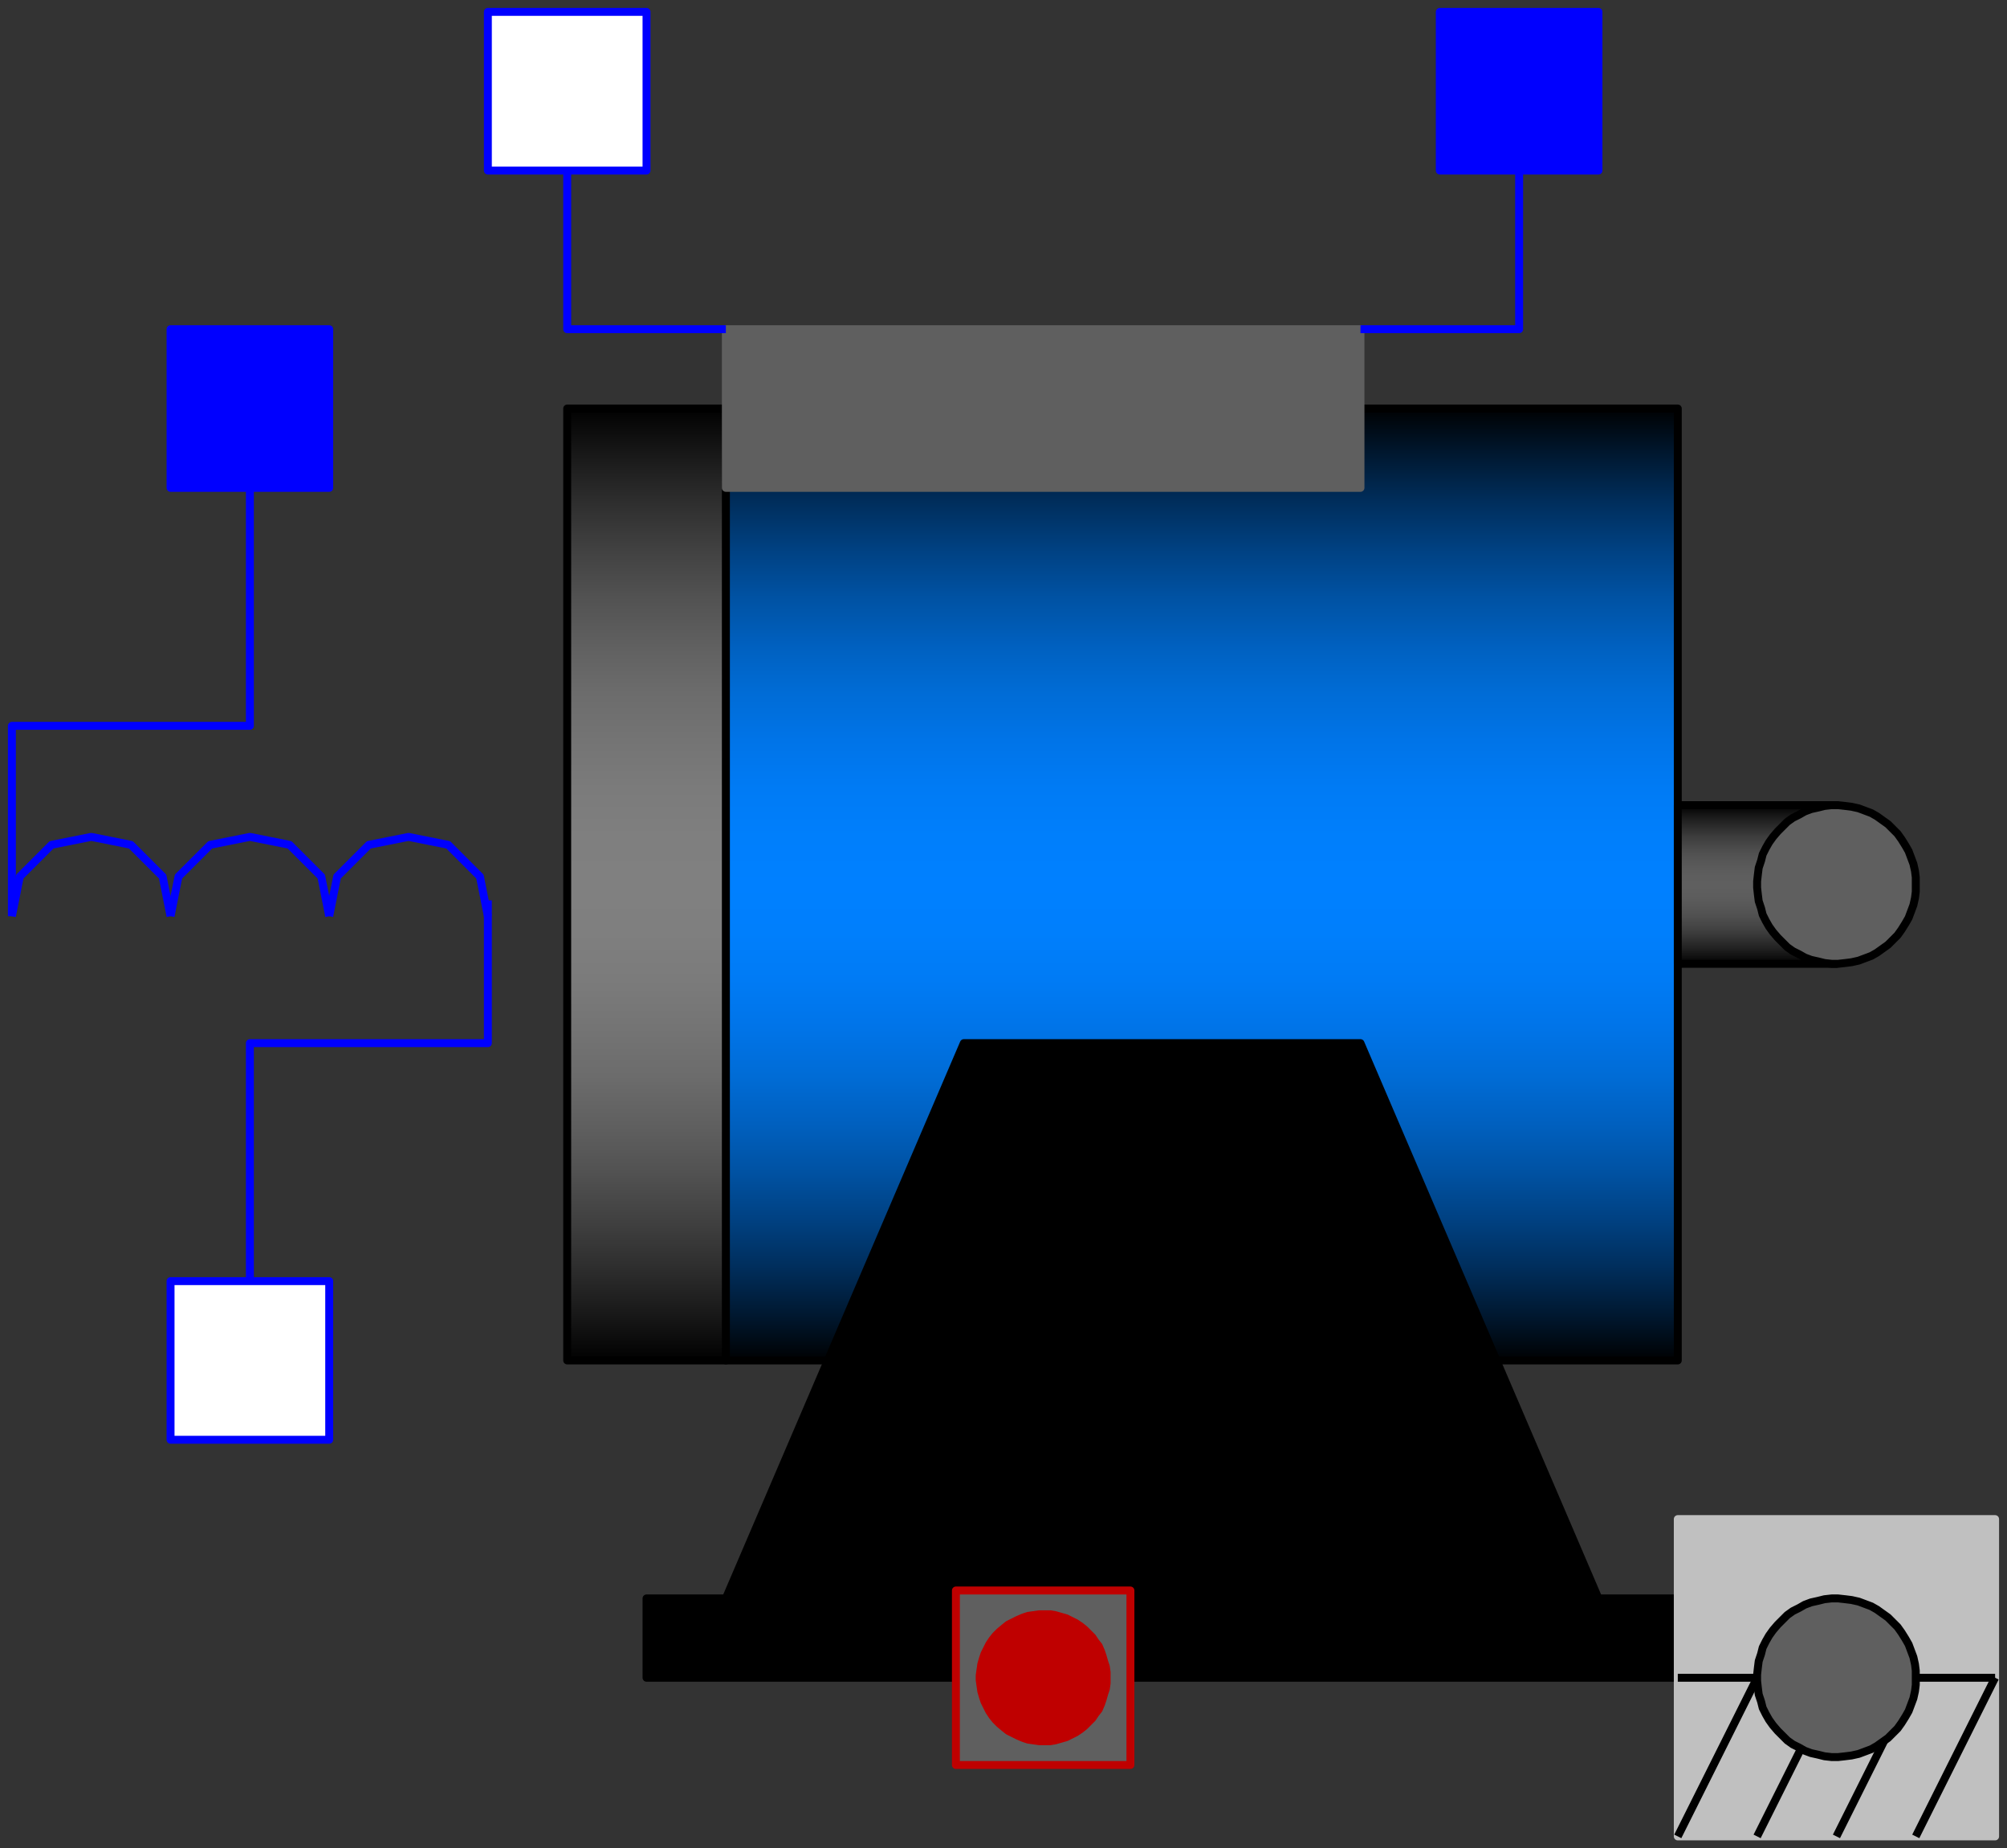 <svg width="253" height="233" xmlns="http://www.w3.org/2000/svg" xmlns:xlink="http://www.w3.org/1999/xlink">
	<rect width="100%" height="100%" fill="#333333" stroke="none"/>
	<g id="Modelica.Electrical.Machines.BasicMachines.DCMachines.DC_ElectricalExcited" class="component">
		<defs>
			<linearGradient id="cyl2" x1="0" y1="0" x2="0" y2="1">
				<stop offset="0%" stop-color="#000000" />
				<stop offset="5%" stop-color="#001830" />
				<stop offset="10%" stop-color="#002E5C" />
				<stop offset="15%" stop-color="#004182" />
				<stop offset="20%" stop-color="#0052A3" />
				<stop offset="25%" stop-color="#0060BF" />
				<stop offset="30%" stop-color="#006CD6" />
				<stop offset="35%" stop-color="#0074E8" />
				<stop offset="40%" stop-color="#007BF5" />
				<stop offset="45%" stop-color="#007FFC" />
				<stop offset="50%" stop-color="#0080FF" />
				<stop offset="55%" stop-color="#007FFC" />
				<stop offset="60%" stop-color="#007BF5" />
				<stop offset="65%" stop-color="#0074E8" />
				<stop offset="70%" stop-color="#006CD6" />
				<stop offset="75%" stop-color="#0060BF" />
				<stop offset="80%" stop-color="#0052A3" />
				<stop offset="85%" stop-color="#004182" />
				<stop offset="90%" stop-color="#002E5C" />
				<stop offset="95%" stop-color="#001830" />
				<stop offset="100%" stop-color="#000000" />
			</linearGradient>
		</defs>
		<polygon points="91.5,171.5 211.5,171.5 211.5,51.5 91.5,51.5" fill="url(#cyl2)" stroke="#000000" stroke-width="1.0" stroke-linecap="butt" stroke-linejoin="round" />
		<defs>
			<linearGradient id="cyl3" x1="0" y1="0" x2="0" y2="1">
				<stop offset="0%" stop-color="#000000" />
				<stop offset="5%" stop-color="#181818" />
				<stop offset="10%" stop-color="#2E2E2E" />
				<stop offset="15%" stop-color="#414141" />
				<stop offset="20%" stop-color="#525252" />
				<stop offset="25%" stop-color="#606060" />
				<stop offset="30%" stop-color="#6C6C6C" />
				<stop offset="35%" stop-color="#747474" />
				<stop offset="40%" stop-color="#7B7B7B" />
				<stop offset="45%" stop-color="#7F7F7F" />
				<stop offset="50%" stop-color="#808080" />
				<stop offset="55%" stop-color="#7F7F7F" />
				<stop offset="60%" stop-color="#7B7B7B" />
				<stop offset="65%" stop-color="#747474" />
				<stop offset="70%" stop-color="#6C6C6C" />
				<stop offset="75%" stop-color="#606060" />
				<stop offset="80%" stop-color="#525252" />
				<stop offset="85%" stop-color="#414141" />
				<stop offset="90%" stop-color="#2E2E2E" />
				<stop offset="95%" stop-color="#181818" />
				<stop offset="100%" stop-color="#000000" />
			</linearGradient>
		</defs>
		<polygon points="71.5,171.5 91.5,171.5 91.5,51.5 71.5,51.5" fill="url(#cyl3)" stroke="#000000" stroke-width="1.0" stroke-linecap="butt" stroke-linejoin="round" />
		<defs>
			<linearGradient id="cyl4" x1="0" y1="0" x2="0" y2="1">
				<stop offset="0%" stop-color="#000000" />
				<stop offset="5%" stop-color="#121212" />
				<stop offset="10%" stop-color="#222222" />
				<stop offset="15%" stop-color="#303030" />
				<stop offset="20%" stop-color="#3D3D3D" />
				<stop offset="25%" stop-color="#474747" />
				<stop offset="30%" stop-color="#505050" />
				<stop offset="35%" stop-color="#565656" />
				<stop offset="40%" stop-color="#5B5B5B" />
				<stop offset="45%" stop-color="#5E5E5E" />
				<stop offset="50%" stop-color="#5F5F5F" />
				<stop offset="55%" stop-color="#5E5E5E" />
				<stop offset="60%" stop-color="#5B5B5B" />
				<stop offset="65%" stop-color="#565656" />
				<stop offset="70%" stop-color="#505050" />
				<stop offset="75%" stop-color="#474747" />
				<stop offset="80%" stop-color="#3D3D3D" />
				<stop offset="85%" stop-color="#303030" />
				<stop offset="90%" stop-color="#222222" />
				<stop offset="95%" stop-color="#121212" />
				<stop offset="100%" stop-color="#000000" />
			</linearGradient>
		</defs>
		<polygon points="211.5,121.5 231.5,121.5 231.5,101.5 211.5,101.5" fill="url(#cyl4)" stroke="#000000" stroke-width="1.0" stroke-linecap="butt" stroke-linejoin="round" />
		<polygon points="91.5,61.5 171.5,61.5 171.5,41.5 91.5,41.5" fill="#5F5F5F" stroke="#5F5F5F" stroke-width="1.0" stroke-linecap="butt" stroke-linejoin="round" />
		<polygon points="81.5,201.5 91.5,201.5 121.5,131.5 171.5,131.5 201.5,201.5 211.5,201.5 211.5,211.5 81.5,211.5" fill="#000000" stroke="#000000" stroke-width="1.0" stroke-linecap="butt" stroke-linejoin="round" />
		<polygon points="211.5,231.5 251.5,231.5 251.5,191.5 211.5,191.5" fill="#C0C0C0" stroke="#C0C0C0" stroke-width="1.0" stroke-linecap="butt" stroke-linejoin="round" />
		<polyline points="211.5,211.5 251.5,211.5" fill-opacity="0" stroke="#000000" stroke-width="1.0" stroke-linecap="butt" stroke-linejoin="round" />
		<polyline points="221.5,211.5 211.5,231.5" fill-opacity="0" stroke="#000000" stroke-width="1.0" stroke-linecap="butt" stroke-linejoin="round" />
		<polyline points="231.5,211.5 221.5,231.5" fill-opacity="0" stroke="#000000" stroke-width="1.0" stroke-linecap="butt" stroke-linejoin="round" />
		<polyline points="241.5,211.5 231.5,231.5" fill-opacity="0" stroke="#000000" stroke-width="1.0" stroke-linecap="butt" stroke-linejoin="round" />
		<polyline points="251.5,211.5 241.5,231.5" fill-opacity="0" stroke="#000000" stroke-width="1.0" stroke-linecap="butt" stroke-linejoin="round" />
		<polyline points="91.5,41.5 71.5,41.5 71.5,21.5" fill-opacity="0" stroke="#0000FF" stroke-width="1.0" stroke-linecap="butt" stroke-linejoin="round" />
		<polyline points="171.5,41.5 191.5,41.5 191.5,21.5" fill-opacity="0" stroke="#0000FF" stroke-width="1.0" stroke-linecap="butt" stroke-linejoin="round" />
		<polyline points="1.5,115.5 2.5,110.5 6.5,106.5 11.5,105.5 16.5,106.5 20.5,110.5 21.5,115.5" fill-opacity="0" stroke="#0000FF" stroke-width="1.0" stroke-linecap="butt" stroke-linejoin="round" />
		<polyline points="21.5,115.5 22.5,110.5 26.5,106.5 31.5,105.5 36.5,106.5 40.5,110.5 41.5,115.5" fill-opacity="0" stroke="#0000FF" stroke-width="1.0" stroke-linecap="butt" stroke-linejoin="round" />
		<polyline points="41.5,115.5 42.5,110.5 46.5,106.5 51.5,105.5 56.5,106.5 60.5,110.5 61.5,115.5" fill-opacity="0" stroke="#0000FF" stroke-width="1.0" stroke-linecap="butt" stroke-linejoin="round" />
		<polyline points="31.5,161.5 31.5,131.5 61.5,131.5 61.5,113.5" fill-opacity="0" stroke="#0000FF" stroke-width="1.0" stroke-linecap="butt" stroke-linejoin="round" />
		<polyline points="31.5,61.5 31.5,91.5 1.5,91.5 1.5,115.5" fill-opacity="0" stroke="#0000FF" stroke-width="1.0" stroke-linecap="butt" stroke-linejoin="round" />
		<g id="flange" class="port">
			<polygon points="241.5,111.5 241.5,110.6 241.4,109.8 241.2,108.9 240.9,108.1 240.6,107.3 240.2,106.6 239.7,105.8 239.2,105.1 238.6,104.5 238.0,103.9 237.3,103.4 236.6,102.9 235.9,102.5 235.1,102.2 234.3,101.9 233.4,101.7 232.6,101.6 231.7,101.5 230.9,101.5 230.0,101.6 229.2,101.8 228.3,102.0 227.5,102.3 226.8,102.7 226.0,103.1 225.3,103.6 224.7,104.2 224.1,104.8 223.5,105.5 223.0,106.2 222.6,106.9 222.2,107.7 222.0,108.5 221.7,109.4 221.6,110.2 221.5,111.1 221.5,111.9 221.6,112.8 221.7,113.6 222.0,114.5 222.2,115.3 222.6,116.1 223.0,116.8 223.5,117.5 224.1,118.2 224.7,118.8 225.3,119.4 226.0,119.9 226.8,120.3 227.5,120.7 228.3,121.0 229.2,121.2 230.0,121.4 230.9,121.5 231.7,121.5 232.6,121.4 233.4,121.3 234.3,121.1 235.1,120.8 235.9,120.5 236.6,120.1 237.3,119.6 238.0,119.1 238.6,118.5 239.2,117.9 239.7,117.2 240.2,116.4 240.6,115.7 240.9,114.9 241.2,114.1 241.4,113.2 241.5,112.4" fill="#5F5F5F" stroke="#000000" stroke-width="1.0" stroke-linecap="butt" stroke-linejoin="round" />
		</g>
		<g id="support" class="port">
			<polygon points="241.5,211.5 241.5,210.6 241.4,209.8 241.2,208.9 240.9,208.1 240.6,207.3 240.2,206.6 239.7,205.8 239.2,205.1 238.6,204.5 238.0,203.9 237.3,203.4 236.6,202.9 235.9,202.5 235.1,202.2 234.3,201.9 233.4,201.7 232.6,201.6 231.7,201.5 230.9,201.5 230.0,201.6 229.2,201.8 228.3,202.0 227.5,202.3 226.8,202.7 226.0,203.1 225.3,203.6 224.7,204.2 224.1,204.8 223.5,205.5 223.0,206.2 222.6,206.9 222.2,207.7 222.0,208.5 221.7,209.4 221.6,210.2 221.5,211.1 221.5,211.9 221.6,212.8 221.7,213.6 222.0,214.5 222.2,215.3 222.6,216.1 223.0,216.8 223.5,217.5 224.1,218.2 224.7,218.8 225.3,219.4 226.0,219.9 226.8,220.3 227.5,220.7 228.3,221.0 229.2,221.2 230.0,221.4 230.9,221.5 231.7,221.5 232.6,221.4 233.4,221.3 234.3,221.1 235.1,220.8 235.9,220.5 236.6,220.1 237.3,219.6 238.0,219.1 238.6,218.5 239.2,217.9 239.7,217.2 240.2,216.4 240.6,215.7 240.9,214.9 241.2,214.1 241.4,213.2 241.5,212.4" fill="#5F5F5F" stroke="#000000" stroke-width="1.0" stroke-linecap="butt" stroke-linejoin="round" />
		</g>
		<g id="pin_ap" class="port">
			<polygon points="181.5,1.5 201.5,1.5 201.5,21.5 181.5,21.5" fill="#0000FF" stroke="#0000FF" stroke-width="1.0" stroke-linecap="butt" stroke-linejoin="round" />
		</g>
		<g id="pin_an" class="port">
			<polygon points="61.5,1.5 81.5,1.5 81.5,21.5 61.5,21.5" fill="#FFFFFF" stroke="#0000FF" stroke-width="1.0" stroke-linecap="butt" stroke-linejoin="round" />
		</g>
		<g id="thermalPort" class="port">
			<polygon points="120.5,222.5 142.5,222.5 142.5,200.5 120.5,200.5" fill="#5F5F5F" stroke="#BF0000" stroke-width="1.0" stroke-linecap="butt" stroke-linejoin="round" />
			<polygon points="139.5,211.5 139.5,210.8 139.4,210.1 139.2,209.5 139.0,208.8 138.8,208.2 138.5,207.5 138.1,207.0 137.7,206.4 137.2,205.9 136.7,205.4 136.2,205.0 135.6,204.6 135.0,204.3 134.4,204.0 133.7,203.8 133.0,203.6 132.4,203.5 131.7,203.5 131.0,203.5 130.3,203.6 129.6,203.7 129.0,203.9 128.3,204.2 127.7,204.5 127.1,204.8 126.6,205.2 126.0,205.7 125.5,206.2 125.1,206.7 124.7,207.3 124.4,207.9 124.1,208.5 123.9,209.1 123.7,209.8 123.6,210.5 123.5,211.2 123.5,211.8 123.6,212.5 123.7,213.2 123.9,213.9 124.1,214.5 124.4,215.1 124.7,215.7 125.1,216.3 125.5,216.8 126.0,217.3 126.6,217.8 127.1,218.2 127.7,218.5 128.3,218.8 129.0,219.1 129.6,219.3 130.3,219.4 131.0,219.5 131.7,219.5 132.4,219.5 133.0,219.4 133.7,219.2 134.4,219.0 135.0,218.7 135.6,218.4 136.2,218.0 136.7,217.6 137.2,217.1 137.7,216.6 138.1,216.0 138.5,215.5 138.8,214.8 139.0,214.2 139.2,213.5 139.4,212.9 139.5,212.2" fill="#BF0000" stroke="#BF0000" stroke-width="1.0" stroke-linecap="butt" stroke-linejoin="round" />
		</g>
		<g id="pin_ep" class="port">
			<polygon points="21.5,41.5 41.5,41.5 41.5,61.5 21.5,61.5" fill="#0000FF" stroke="#0000FF" stroke-width="1.0" stroke-linecap="butt" stroke-linejoin="round" />
		</g>
		<g id="pin_en" class="port">
			<polygon points="41.5,161.5 21.5,161.5 21.5,181.5 41.5,181.5" fill="#FFFFFF" stroke="#0000FF" stroke-width="1.0" stroke-linecap="butt" stroke-linejoin="round" />
		</g>
	</g>
</svg>
